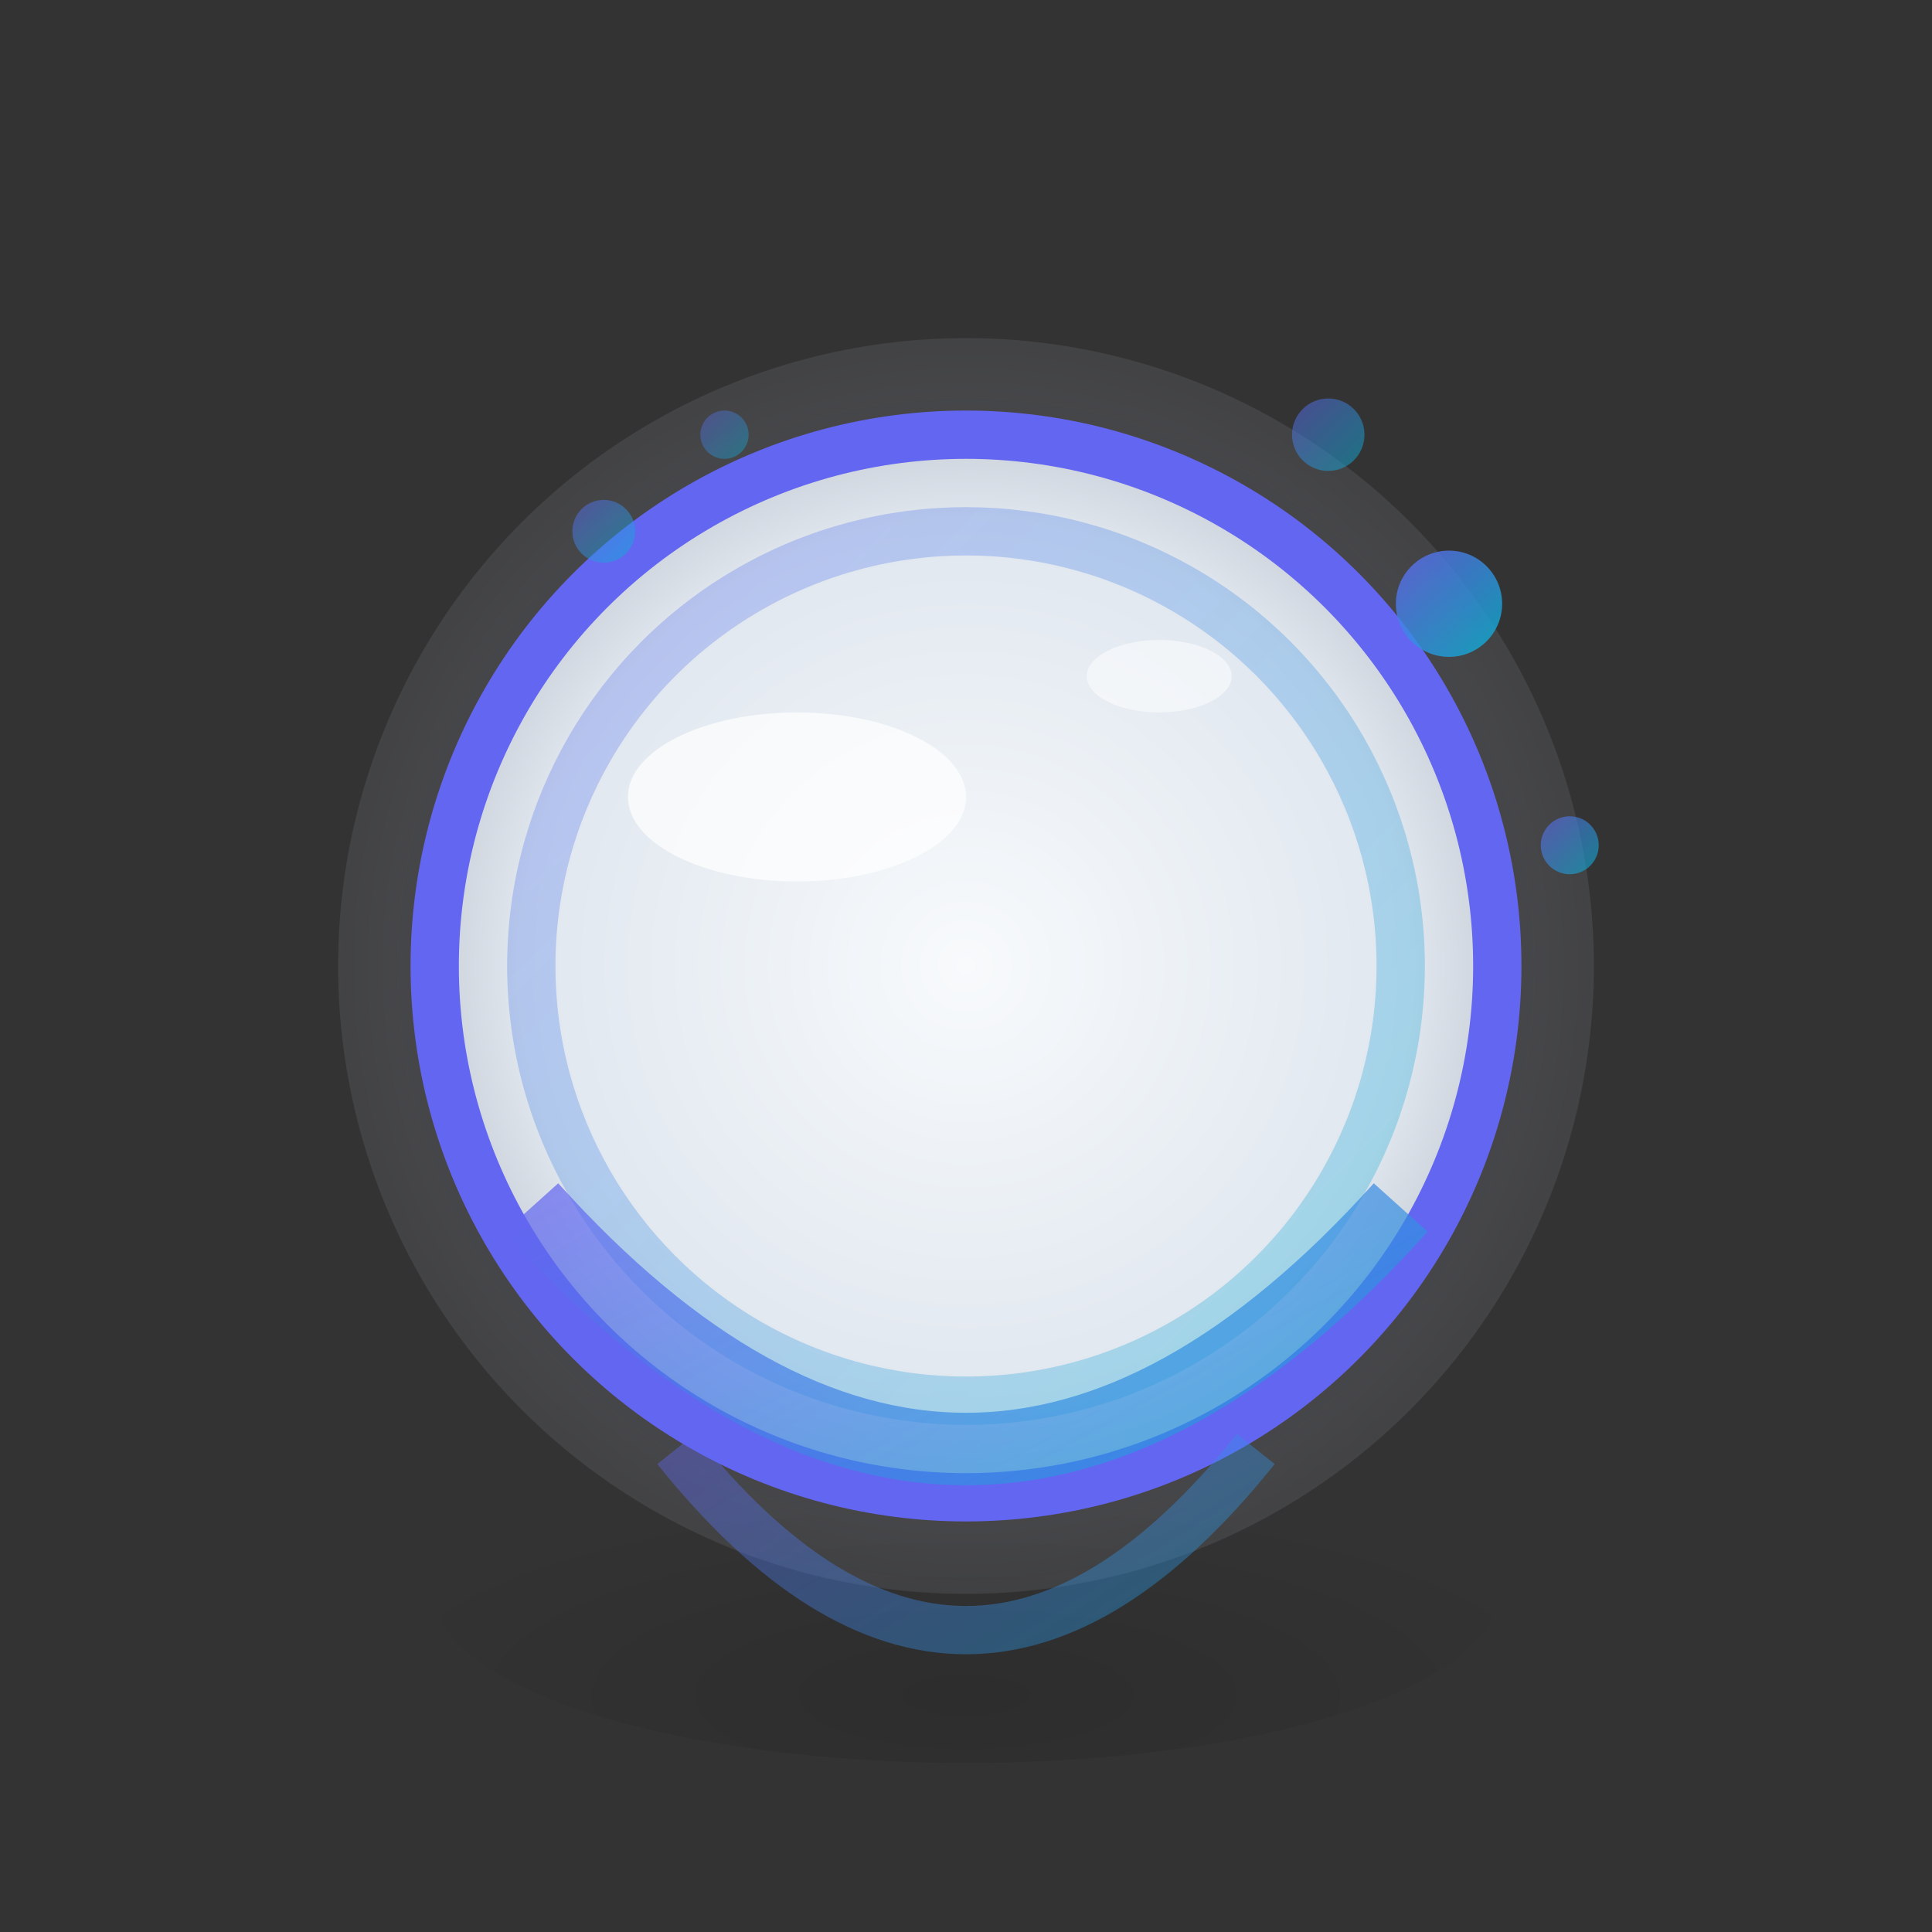 <!-- Abstract, generative SVG logo (no text) -->
<svg width="80" height="80" viewBox="0 0 80 80" fill="none" xmlns="http://www.w3.org/2000/svg">
    <rect x="0" y="0" width="80" height="80" fill="#333333" stroke="none"/>
    <defs>
        <!-- Pearl gradient -->
        <radialGradient id="pearl" cx="50%" cy="50%" r="60%">
            <stop offset="0%" stop-color="#f8fafc"/>
            <stop offset="70%" stop-color="#e0e7ef"/>
            <stop offset="100%" stop-color="#b6bac3"/>
        </radialGradient>
        <!-- Swirl gradient -->
        <linearGradient id="swirl" x1="0" y1="0" x2="1" y2="1">
            <stop offset="0%" stop-color="#6366f1"/>
            <stop offset="100%" stop-color="#06b6d4"/>
        </linearGradient>
        <!-- Glow -->
        <radialGradient id="glow" cx="50%" cy="50%" r="70%">
            <stop offset="0%" stop-color="#a5b4fc" stop-opacity="0.3"/>
            <stop offset="100%" stop-color="#fff" stop-opacity="0"/>
        </radialGradient>
        <!-- Shadow -->
        <radialGradient id="shadow" cx="50%" cy="80%" r="60%">
            <stop offset="0%" stop-color="#000" stop-opacity="0.12"/>
            <stop offset="100%" stop-color="#000" stop-opacity="0"/>
        </radialGradient>
    </defs>
    <!-- Shadow -->
    <ellipse cx="40" cy="66" rx="22" ry="7" fill="url(#shadow)" />
    <!-- Glow -->
    <circle cx="40" cy="40" r="26" fill="url(#glow)" />
    <!-- Pearl body -->
    <circle cx="40" cy="40" r="22" fill="url(#pearl)" stroke="#6366f1" stroke-width="2"/>
    <!-- Shine -->
    <ellipse cx="33" cy="33" rx="7" ry="3.5" fill="#fff" opacity="0.7"/>
    <ellipse cx="48" cy="28" rx="3" ry="1.5" fill="#fff" opacity="0.5"/>
    <!-- Dynamic ring -->
    <ellipse cx="40" cy="40" rx="18" ry="18" fill="none" stroke="url(#swirl)" stroke-width="2" opacity="0.3" />
    <!-- Abstract swirls -->
    <path d="M22 50 Q40 70 58 50" stroke="url(#swirl)" stroke-width="3" fill="none" opacity="0.7"/>
    <path d="M28 60 Q40 75 52 60" stroke="url(#swirl)" stroke-width="2" fill="none" opacity="0.4"/>
    <!-- Adaptive dots (suggesting generative/creative) -->
    <circle cx="60" cy="25" r="2.2" fill="url(#swirl)" opacity="0.8"/>
    <circle cx="65" cy="35" r="1.2" fill="url(#swirl)" opacity="0.6"/>
    <circle cx="55" cy="18" r="1.5" fill="url(#swirl)" opacity="0.5"/>
    <circle cx="25" cy="22" r="1.3" fill="url(#swirl)" opacity="0.5"/>
    <circle cx="30" cy="18" r="1" fill="url(#swirl)" opacity="0.4"/>
</svg>